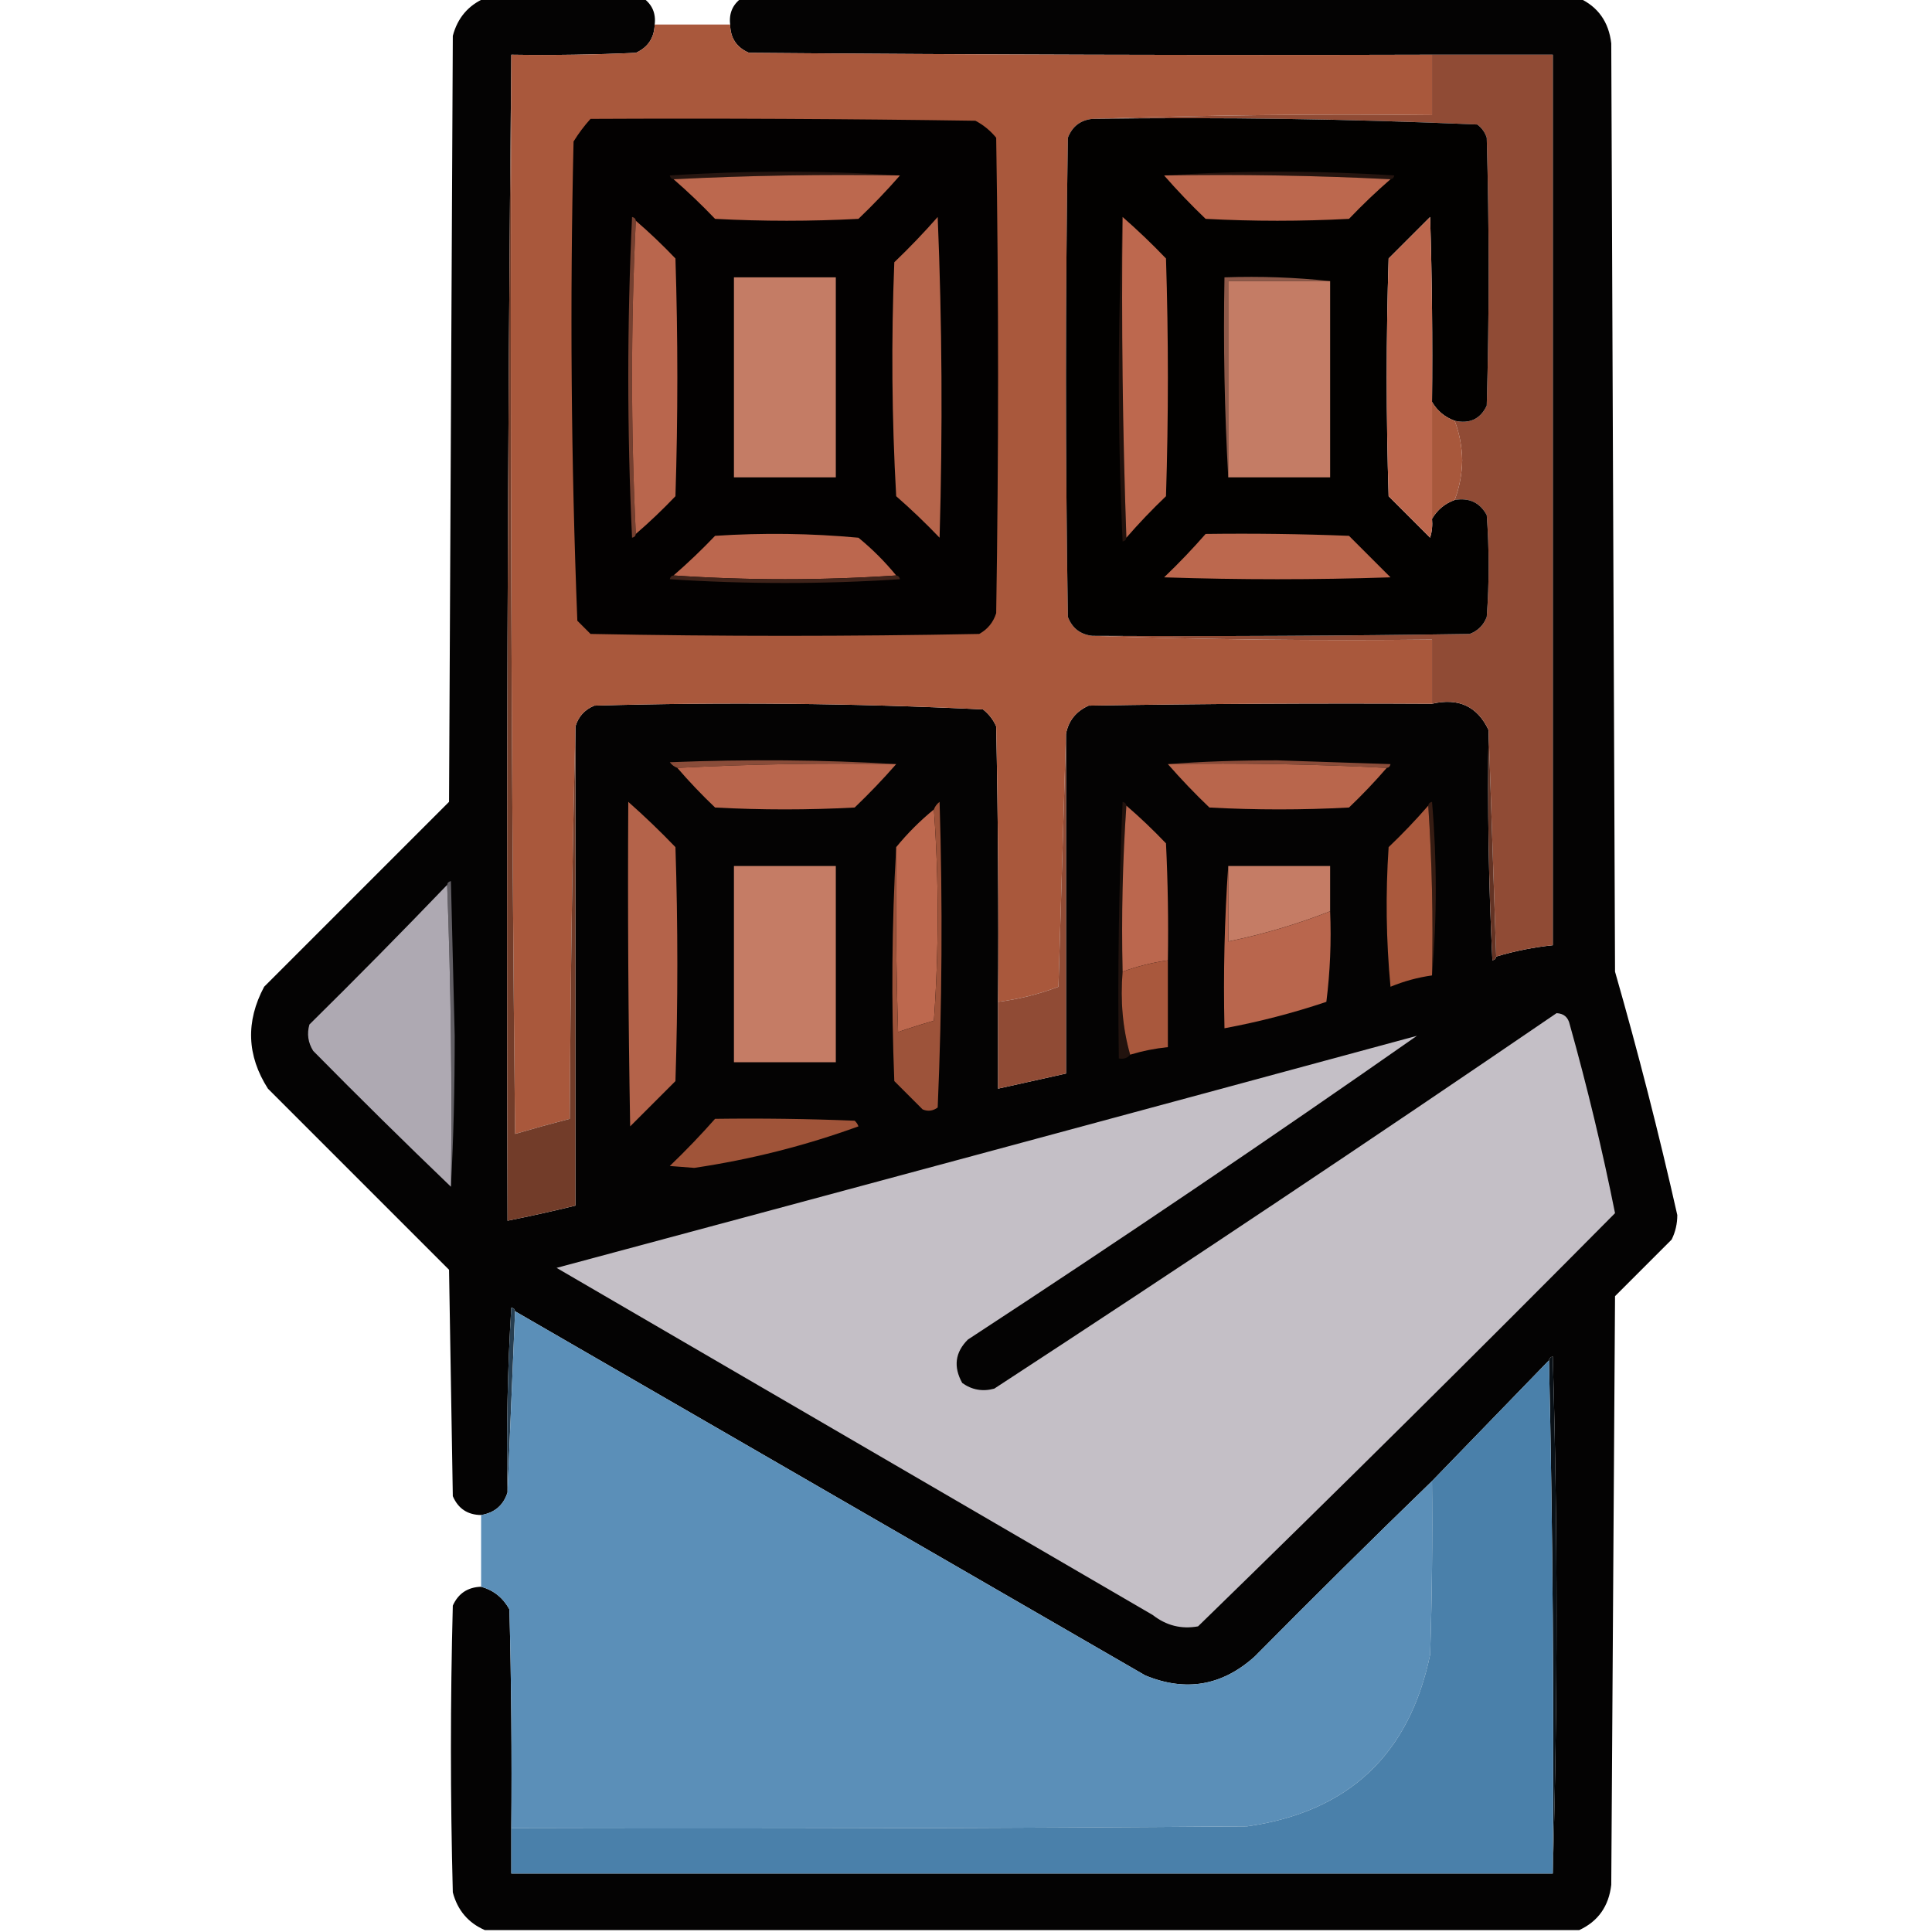 <?xml version="1.0" encoding="UTF-8"?>
<!DOCTYPE svg PUBLIC "-//W3C//DTD SVG 1.1//EN" "http://www.w3.org/Graphics/SVG/1.1/DTD/svg11.dtd">
<svg xmlns="http://www.w3.org/2000/svg" version="1.1" width="512px" height="512px" style="shape-rendering:geometricPrecision; text-rendering:geometricPrecision; image-rendering:optimizeQuality; fill-rule:evenodd; clip-rule:evenodd" xmlns:xlink="http://www.w3.org/1999/xlink">
<g><path style="opacity:0.985" fill="#020101" d="M 128.5,-0.5 C 142.5,-0.5 156.5,-0.5 170.5,-0.5C 172.85,1.213 173.85,3.547 173.5,6.5C 173.375,10.063 171.708,12.563 168.5,14C 157.505,14.5 146.505,14.666 135.5,14.5C 134.501,117.332 134.167,220.332 134.5,323.5C 140.551,322.29 146.551,320.957 152.5,319.5C 152.5,277.167 152.5,234.833 152.5,192.5C 153.277,189.888 154.944,188.055 157.5,187C 191.894,186.021 226.227,186.354 260.5,188C 262.049,189.214 263.215,190.714 264,192.5C 264.5,216.831 264.667,241.164 264.5,265.5C 264.5,273.167 264.5,280.833 264.5,288.5C 270.494,287.168 276.494,285.835 282.5,284.5C 282.5,254.5 282.5,224.5 282.5,194.5C 283.143,191.012 285.143,188.512 288.5,187C 318.832,186.5 349.165,186.333 379.5,186.5C 386.546,184.86 391.546,187.193 394.5,193.5C 394.167,213.844 394.5,234.178 395.5,254.5C 396.107,254.376 396.44,254.043 396.5,253.5C 401.382,252.031 406.382,251.031 411.5,250.5C 411.5,171.833 411.5,93.167 411.5,14.5C 400.833,14.5 390.167,14.5 379.5,14.5C 319.166,14.667 258.832,14.5 198.5,14C 195.211,12.59 193.544,10.09 193.5,6.5C 193.15,3.547 194.15,1.213 196.5,-0.5C 270.5,-0.5 344.5,-0.5 418.5,-0.5C 423.508,1.813 426.341,5.813 427,11.5C 427.333,93.5 427.667,175.5 428,257.5C 434.118,278.853 439.618,300.353 444.5,322C 444.506,324.3 444.006,326.466 443,328.5C 438,333.5 433,338.5 428,343.5C 427.667,395.5 427.333,447.5 427,499.5C 426.341,505.187 423.508,509.187 418.5,511.5C 321.833,511.5 225.167,511.5 128.5,511.5C 124.095,509.588 121.261,506.255 120,501.5C 119.333,476.167 119.333,450.833 120,425.5C 121.437,422.292 123.937,420.625 127.5,420.5C 130.793,421.41 133.293,423.41 135,426.5C 135.5,445.83 135.667,465.164 135.5,484.5C 135.5,488.5 135.5,492.5 135.5,496.5C 227.5,496.5 319.5,496.5 411.5,496.5C 412.831,450.998 412.831,405.332 411.5,359.5C 410.893,359.624 410.56,359.957 410.5,360.5C 400.167,371.167 389.833,381.833 379.5,392.5C 363.701,407.798 348.035,423.298 332.5,439C 323.881,446.762 314.214,448.428 303.5,444C 247.806,411.822 192.139,379.655 136.5,347.5C 136.44,346.957 136.107,346.624 135.5,346.5C 134.501,362.82 134.167,379.153 134.5,395.5C 133.422,398.908 131.089,400.908 127.5,401.5C 123.91,401.456 121.41,399.789 120,396.5C 119.667,376.5 119.333,356.5 119,336.5C 103,320.5 87,304.5 71,288.5C 65.41,279.737 65.077,270.737 70,261.5C 86.333,245.167 102.667,228.833 119,212.5C 119.333,144.833 119.667,77.167 120,9.5C 121.261,4.745 124.095,1.412 128.5,-0.5 Z"/></g>
<g><path style="opacity:0.999" fill="#a9583c" d="M 173.5,6.5 C 180.167,6.5 186.833,6.5 193.5,6.5C 193.544,10.09 195.211,12.59 198.5,14C 258.832,14.5 319.166,14.667 379.5,14.5C 379.5,19.833 379.5,25.167 379.5,30.5C 349.329,30.169 319.329,30.502 289.5,31.5C 286.325,31.84 284.159,33.507 283,36.5C 282.333,78.833 282.333,121.167 283,163.5C 284.159,166.493 286.325,168.16 289.5,168.5C 319.329,169.498 349.329,169.831 379.5,169.5C 379.5,175.167 379.5,180.833 379.5,186.5C 349.165,186.333 318.832,186.5 288.5,187C 285.143,188.512 283.143,191.012 282.5,194.5C 281.833,216.67 281.167,239.004 280.5,261.5C 275.325,263.468 269.992,264.802 264.5,265.5C 264.667,241.164 264.5,216.831 264,192.5C 263.215,190.714 262.049,189.214 260.5,188C 226.227,186.354 191.894,186.021 157.5,187C 154.944,188.055 153.277,189.888 152.5,192.5C 151.668,226.998 151.168,261.664 151,296.5C 146.172,297.749 141.339,299.083 136.5,300.5C 135.5,205.169 135.167,109.836 135.5,14.5C 146.505,14.666 157.505,14.5 168.5,14C 171.708,12.563 173.375,10.063 173.5,6.5 Z"/></g>
<g><path style="opacity:1" fill="#904b35" d="M 379.5,14.5 C 390.167,14.5 400.833,14.5 411.5,14.5C 411.5,93.167 411.5,171.833 411.5,250.5C 406.382,251.031 401.382,252.031 396.5,253.5C 395.833,233.5 395.167,213.5 394.5,193.5C 391.546,187.193 386.546,184.86 379.5,186.5C 379.5,180.833 379.5,175.167 379.5,169.5C 349.329,169.831 319.329,169.498 289.5,168.5C 322.835,168.667 356.168,168.5 389.5,168C 391.667,167.167 393.167,165.667 394,163.5C 394.667,154.5 394.667,145.5 394,136.5C 392.188,133.179 389.355,131.845 385.5,132.5C 386.748,129.262 387.415,125.762 387.5,122C 387.415,118.238 386.748,114.738 385.5,111.5C 389.49,112.384 392.323,111.051 394,107.5C 394.667,83.833 394.667,60.167 394,36.5C 393.535,35.069 392.701,33.903 391.5,33C 357.587,31.514 323.587,31.014 289.5,31.5C 319.329,30.502 349.329,30.169 379.5,30.5C 379.5,25.167 379.5,19.833 379.5,14.5 Z"/></g>
<g><path style="opacity:1" fill="#030101" d="M 156.5,31.5 C 190.502,31.333 224.502,31.5 258.5,32C 260.624,33.122 262.457,34.622 264,36.5C 264.667,78.5 264.667,120.5 264,162.5C 263.226,164.939 261.726,166.773 259.5,168C 225.167,168.667 190.833,168.667 156.5,168C 155.333,166.833 154.167,165.667 153,164.5C 151.345,122.251 151.011,79.917 152,37.5C 153.332,35.34 154.832,33.34 156.5,31.5 Z"/></g>
<g><path style="opacity:1" fill="#020100" d="M 289.5,31.5 C 323.587,31.014 357.587,31.514 391.5,33C 392.701,33.903 393.535,35.069 394,36.5C 394.667,60.167 394.667,83.833 394,107.5C 392.323,111.051 389.49,112.384 385.5,111.5C 382.885,110.55 380.885,108.883 379.5,106.5C 379.667,90.163 379.5,73.83 379,57.5C 375.333,61.167 371.667,64.833 368,68.5C 367.333,89.5 367.333,110.5 368,131.5C 371.667,135.167 375.333,138.833 379,142.5C 379.494,140.866 379.66,139.199 379.5,137.5C 380.885,135.117 382.885,133.45 385.5,132.5C 389.355,131.845 392.188,133.179 394,136.5C 394.667,145.5 394.667,154.5 394,163.5C 393.167,165.667 391.667,167.167 389.5,168C 356.168,168.5 322.835,168.667 289.5,168.5C 286.325,168.16 284.159,166.493 283,163.5C 282.333,121.167 282.333,78.833 283,36.5C 284.159,33.507 286.325,31.84 289.5,31.5 Z"/></g>
<g><path style="opacity:1" fill="#261510" d="M 238.5,46.5 C 218.326,46.169 198.326,46.503 178.5,47.5C 177.957,47.44 177.624,47.107 177.5,46.5C 197.996,45.172 218.329,45.172 238.5,46.5 Z"/></g>
<g><path style="opacity:1" fill="#25140f" d="M 308.5,46.5 C 328.671,45.172 349.004,45.172 369.5,46.5C 369.376,47.107 369.043,47.44 368.5,47.5C 348.674,46.503 328.674,46.169 308.5,46.5 Z"/></g>
<g><path style="opacity:1" fill="#bc684e" d="M 178.5,47.5 C 198.326,46.503 218.326,46.169 238.5,46.5C 235.037,50.464 231.37,54.298 227.5,58C 214.833,58.667 202.167,58.667 189.5,58C 185.964,54.296 182.298,50.796 178.5,47.5 Z"/></g>
<g><path style="opacity:1" fill="#bc684e" d="M 308.5,46.5 C 328.674,46.169 348.674,46.503 368.5,47.5C 364.702,50.796 361.036,54.296 357.5,58C 344.833,58.667 332.167,58.667 319.5,58C 315.63,54.298 311.963,50.464 308.5,46.5 Z"/></g>
<g><path style="opacity:1" fill="#754030" d="M 168.5,58.5 C 167.167,86.167 167.167,113.833 168.5,141.5C 168.44,142.043 168.107,142.376 167.5,142.5C 166.167,114.167 166.167,85.833 167.5,57.5C 168.107,57.624 168.44,57.957 168.5,58.5 Z"/></g>
<g><path style="opacity:1" fill="#21120d" d="M 297.5,57.5 C 297.169,86.005 297.502,114.338 298.5,142.5C 298.44,143.043 298.107,143.376 297.5,143.5C 296.17,114.669 296.17,86.003 297.5,57.5 Z"/></g>
<g><path style="opacity:1" fill="#b9664d" d="M 168.5,58.5 C 172.104,61.602 175.604,64.935 179,68.5C 179.667,89.5 179.667,110.5 179,131.5C 175.631,135.037 172.131,138.371 168.5,141.5C 167.167,113.833 167.167,86.167 168.5,58.5 Z"/></g>
<g><path style="opacity:1" fill="#bd684e" d="M 297.5,57.5 C 301.464,60.963 305.298,64.629 309,68.5C 309.667,89.5 309.667,110.5 309,131.5C 305.296,135.036 301.796,138.702 298.5,142.5C 297.502,114.338 297.169,86.005 297.5,57.5 Z"/></g>
<g><path style="opacity:1" fill="#b6654b" d="M 248.5,57.5 C 249.664,85.664 249.83,113.997 249,142.5C 245.318,138.651 241.485,134.984 237.5,131.5C 236.334,110.841 236.167,90.175 237,69.5C 241.037,65.631 244.87,61.631 248.5,57.5 Z"/></g>
<g><path style="opacity:1" fill="#bc674d" d="M 379.5,106.5 C 379.5,116.833 379.5,127.167 379.5,137.5C 379.66,139.199 379.494,140.866 379,142.5C 375.333,138.833 371.667,135.167 368,131.5C 367.333,110.5 367.333,89.5 368,68.5C 371.667,64.833 375.333,61.167 379,57.5C 379.5,73.83 379.667,90.163 379.5,106.5 Z"/></g>
<g><path style="opacity:1" fill="#c47c65" d="M 194.5,73.5 C 203.5,73.5 212.5,73.5 221.5,73.5C 221.5,91.167 221.5,108.833 221.5,126.5C 212.5,126.5 203.5,126.5 194.5,126.5C 194.5,108.833 194.5,91.167 194.5,73.5 Z"/></g>
<g><path style="opacity:1" fill="#8e5949" d="M 352.5,74.5 C 343.5,74.5 334.5,74.5 325.5,74.5C 325.5,91.833 325.5,109.167 325.5,126.5C 324.503,109.008 324.17,91.341 324.5,73.5C 334.015,73.173 343.348,73.506 352.5,74.5 Z"/></g>
<g><path style="opacity:1" fill="#c47c65" d="M 352.5,74.5 C 352.5,91.833 352.5,109.167 352.5,126.5C 343.5,126.5 334.5,126.5 325.5,126.5C 325.5,109.167 325.5,91.833 325.5,74.5C 334.5,74.5 343.5,74.5 352.5,74.5 Z"/></g>
<g><path style="opacity:1" fill="#a8583c" d="M 379.5,106.5 C 380.885,108.883 382.885,110.55 385.5,111.5C 386.748,114.738 387.415,118.238 387.5,122C 387.415,125.762 386.748,129.262 385.5,132.5C 382.885,133.45 380.885,135.117 379.5,137.5C 379.5,127.167 379.5,116.833 379.5,106.5 Z"/></g>
<g><path style="opacity:1" fill="#bc674e" d="M 237.5,152.5 C 217.833,153.833 198.167,153.833 178.5,152.5C 182.298,149.204 185.964,145.704 189.5,142C 202.18,141.167 214.846,141.334 227.5,142.5C 231.188,145.521 234.521,148.854 237.5,152.5 Z"/></g>
<g><path style="opacity:1" fill="#bc684e" d="M 319.5,141.5 C 332.171,141.333 344.838,141.5 357.5,142C 361.167,145.667 364.833,149.333 368.5,153C 348.5,153.667 328.5,153.667 308.5,153C 312.37,149.298 316.037,145.464 319.5,141.5 Z"/></g>
<g><path style="opacity:1" fill="#3f231a" d="M 178.5,152.5 C 198.167,153.833 217.833,153.833 237.5,152.5C 238.043,152.56 238.376,152.893 238.5,153.5C 218.167,154.833 197.833,154.833 177.5,153.5C 177.624,152.893 177.957,152.56 178.5,152.5 Z"/></g>
<g><path style="opacity:1" fill="#633324" d="M 394.5,193.5 C 395.167,213.5 395.833,233.5 396.5,253.5C 396.44,254.043 396.107,254.376 395.5,254.5C 394.5,234.178 394.167,213.844 394.5,193.5 Z"/></g>
<g><path style="opacity:1" fill="#894c39" d="M 237.5,202.5 C 217.993,202.17 198.659,202.503 179.5,203.5C 178.711,203.217 178.044,202.717 177.5,202C 198.24,201.173 218.24,201.34 237.5,202.5 Z"/></g>
<g><path style="opacity:1" fill="#8a4c39" d="M 367.5,203.5 C 348.341,202.503 329.007,202.17 309.5,202.5C 318.424,201.821 328.091,201.488 338.5,201.5C 348.5,201.833 358.5,202.167 368.5,202.5C 368.376,203.107 368.043,203.44 367.5,203.5 Z"/></g>
<g><path style="opacity:1" fill="#b9664d" d="M 237.5,202.5 C 234.037,206.464 230.37,210.298 226.5,214C 214.167,214.667 201.833,214.667 189.5,214C 185.963,210.631 182.629,207.131 179.5,203.5C 198.659,202.503 217.993,202.17 237.5,202.5 Z"/></g>
<g><path style="opacity:1" fill="#b9664c" d="M 309.5,202.5 C 329.007,202.17 348.341,202.503 367.5,203.5C 364.343,207.157 361.01,210.657 357.5,214C 345.167,214.667 332.833,214.667 320.5,214C 316.63,210.298 312.963,206.464 309.5,202.5 Z"/></g>
<g><path style="opacity:1" fill="#22130e" d="M 298.5,213.5 C 297.504,227.99 297.171,242.657 297.5,257.5C 296.87,265.243 297.537,272.576 299.5,279.5C 298.791,280.404 297.791,280.737 296.5,280.5C 296.167,257.824 296.5,235.157 297.5,212.5C 298.107,212.624 298.44,212.957 298.5,213.5 Z"/></g>
<g><path style="opacity:1" fill="#bb674e" d="M 298.5,213.5 C 302.104,216.602 305.604,219.935 309,223.5C 309.5,233.828 309.666,244.161 309.5,254.5C 305.381,255.097 301.381,256.097 297.5,257.5C 297.171,242.657 297.504,227.99 298.5,213.5 Z"/></g>
<g><path style="opacity:1" fill="#361c13" d="M 378.5,213.5 C 378.56,212.957 378.893,212.624 379.5,212.5C 380.826,227.995 380.826,243.328 379.5,258.5C 379.829,243.324 379.496,228.324 378.5,213.5 Z"/></g>
<g><path style="opacity:1" fill="#b4634a" d="M 166.5,212.5 C 170.798,216.296 174.964,220.296 179,224.5C 179.667,245.167 179.667,265.833 179,286.5C 175,290.5 171,294.5 167,298.5C 166.5,269.835 166.333,241.169 166.5,212.5 Z"/></g>
<g><path style="opacity:1" fill="#bd684e" d="M 247.5,214.5 C 248.828,233.004 248.828,251.671 247.5,270.5C 244.287,271.427 241.12,272.427 238,273.5C 237.5,257.17 237.333,240.837 237.5,224.5C 240.5,220.833 243.833,217.5 247.5,214.5 Z"/></g>
<g><path style="opacity:1" fill="#aa593d" d="M 378.5,213.5 C 379.496,228.324 379.829,243.324 379.5,258.5C 375.715,259.03 372.048,260.03 368.5,261.5C 367.334,249.18 367.167,236.847 368,224.5C 371.704,220.964 375.204,217.298 378.5,213.5 Z"/></g>
<g><path style="opacity:1" fill="#c57c65" d="M 194.5,229.5 C 203.5,229.5 212.5,229.5 221.5,229.5C 221.5,246.833 221.5,264.167 221.5,281.5C 212.5,281.5 203.5,281.5 194.5,281.5C 194.5,264.167 194.5,246.833 194.5,229.5 Z"/></g>
<g><path style="opacity:1" fill="#c57c65" d="M 325.5,229.5 C 334.5,229.5 343.5,229.5 352.5,229.5C 352.5,233.5 352.5,237.5 352.5,241.5C 343.755,244.937 334.755,247.604 325.5,249.5C 325.5,242.833 325.5,236.167 325.5,229.5 Z"/></g>
<g><path style="opacity:1" fill="#625f65" d="M 118.5,234.5 C 118.56,233.957 118.893,233.624 119.5,233.5C 119.833,247.167 120.167,260.833 120.5,274.5C 120.509,288.574 120.175,301.907 119.5,314.5C 119.831,287.661 119.498,260.995 118.5,234.5 Z"/></g>
<g><path style="opacity:1" fill="#aea9b2" d="M 118.5,234.5 C 119.498,260.995 119.831,287.661 119.5,314.5C 107.202,302.702 95.035,290.702 83,278.5C 81.627,276.305 81.294,273.971 82,271.5C 94.369,259.298 106.535,246.965 118.5,234.5 Z"/></g>
<g><path style="opacity:1" fill="#b9664d" d="M 325.5,229.5 C 325.5,236.167 325.5,242.833 325.5,249.5C 334.755,247.604 343.755,244.937 352.5,241.5C 352.831,249.528 352.498,257.528 351.5,265.5C 342.671,268.466 333.671,270.799 324.5,272.5C 324.171,257.99 324.504,243.657 325.5,229.5 Z"/></g>
<g><path style="opacity:1" fill="#a9583d" d="M 309.5,254.5 C 309.5,262.167 309.5,269.833 309.5,277.5C 306.097,277.851 302.763,278.518 299.5,279.5C 297.537,272.576 296.87,265.243 297.5,257.5C 301.381,256.097 305.381,255.097 309.5,254.5 Z"/></g>
<g><path style="opacity:1" fill="#904b35" d="M 282.5,194.5 C 282.5,224.5 282.5,254.5 282.5,284.5C 276.494,285.835 270.494,287.168 264.5,288.5C 264.5,280.833 264.5,273.167 264.5,265.5C 269.992,264.802 275.325,263.468 280.5,261.5C 281.167,239.004 281.833,216.67 282.5,194.5 Z"/></g>
<g><path style="opacity:1" fill="#c4bfc6" d="M 412.5,268.5 C 414.411,268.574 415.578,269.574 416,271.5C 420.65,288.096 424.65,304.763 428,321.5C 391.472,358.361 354.639,394.861 317.5,431C 313.091,431.805 309.091,430.805 305.5,428C 252.833,397.333 200.167,366.667 147.5,336C 223.565,315.587 299.565,295.087 375.5,274.5C 336.709,301.643 297.043,328.476 256.5,355C 253.114,358.373 252.614,362.206 255,366.5C 257.579,368.347 260.412,368.847 263.5,368C 313.576,335.306 363.243,302.139 412.5,268.5 Z"/></g>
<g><path style="opacity:1" fill="#9d533a" d="M 237.5,224.5 C 237.333,240.837 237.5,257.17 238,273.5C 241.12,272.427 244.287,271.427 247.5,270.5C 248.828,251.671 248.828,233.004 247.5,214.5C 247.783,213.711 248.283,213.044 249,212.5C 249.833,239.506 249.667,266.506 248.5,293.5C 247.232,294.428 245.899,294.595 244.5,294C 242,291.5 239.5,289 237,286.5C 236.171,265.663 236.337,244.996 237.5,224.5 Z"/></g>
<g><path style="opacity:1" fill="#723c29" d="M 135.5,14.5 C 135.167,109.836 135.5,205.169 136.5,300.5C 141.339,299.083 146.172,297.749 151,296.5C 151.168,261.664 151.668,226.998 152.5,192.5C 152.5,234.833 152.5,277.167 152.5,319.5C 146.551,320.957 140.551,322.29 134.5,323.5C 134.167,220.332 134.501,117.332 135.5,14.5 Z"/></g>
<g><path style="opacity:1" fill="#a05439" d="M 189.5,296.5 C 201.838,296.333 214.171,296.5 226.5,297C 226.957,297.414 227.291,297.914 227.5,298.5C 213.387,303.624 198.887,307.29 184,309.5C 181.833,309.333 179.667,309.167 177.5,309C 181.704,304.964 185.704,300.798 189.5,296.5 Z"/></g>
<g><path style="opacity:1" fill="#273e50" d="M 136.5,347.5 C 135.833,363.5 135.167,379.5 134.5,395.5C 134.167,379.153 134.501,362.82 135.5,346.5C 136.107,346.624 136.44,346.957 136.5,347.5 Z"/></g>
<g><path style="opacity:1" fill="#5b8fb8" d="M 136.5,347.5 C 192.139,379.655 247.806,411.822 303.5,444C 314.214,448.428 323.881,446.762 332.5,439C 348.035,423.298 363.701,407.798 379.5,392.5C 379.667,407.837 379.5,423.17 379,438.5C 373.479,465.021 357.313,480.188 330.5,484C 265.501,484.5 200.501,484.667 135.5,484.5C 135.667,465.164 135.5,445.83 135,426.5C 133.293,423.41 130.793,421.41 127.5,420.5C 127.5,414.167 127.5,407.833 127.5,401.5C 131.089,400.908 133.422,398.908 134.5,395.5C 135.167,379.5 135.833,363.5 136.5,347.5 Z"/></g>
<g><path style="opacity:1" fill="#0a1117" d="M 410.5,360.5 C 410.56,359.957 410.893,359.624 411.5,359.5C 412.831,405.332 412.831,450.998 411.5,496.5C 411.832,450.997 411.499,405.664 410.5,360.5 Z"/></g>
<g><path style="opacity:1" fill="#4a80aa" d="M 410.5,360.5 C 411.499,405.664 411.832,450.997 411.5,496.5C 319.5,496.5 227.5,496.5 135.5,496.5C 135.5,492.5 135.5,488.5 135.5,484.5C 200.501,484.667 265.501,484.5 330.5,484C 357.313,480.188 373.479,465.021 379,438.5C 379.5,423.17 379.667,407.837 379.5,392.5C 389.833,381.833 400.167,371.167 410.5,360.5 Z"/></g>
</svg>
